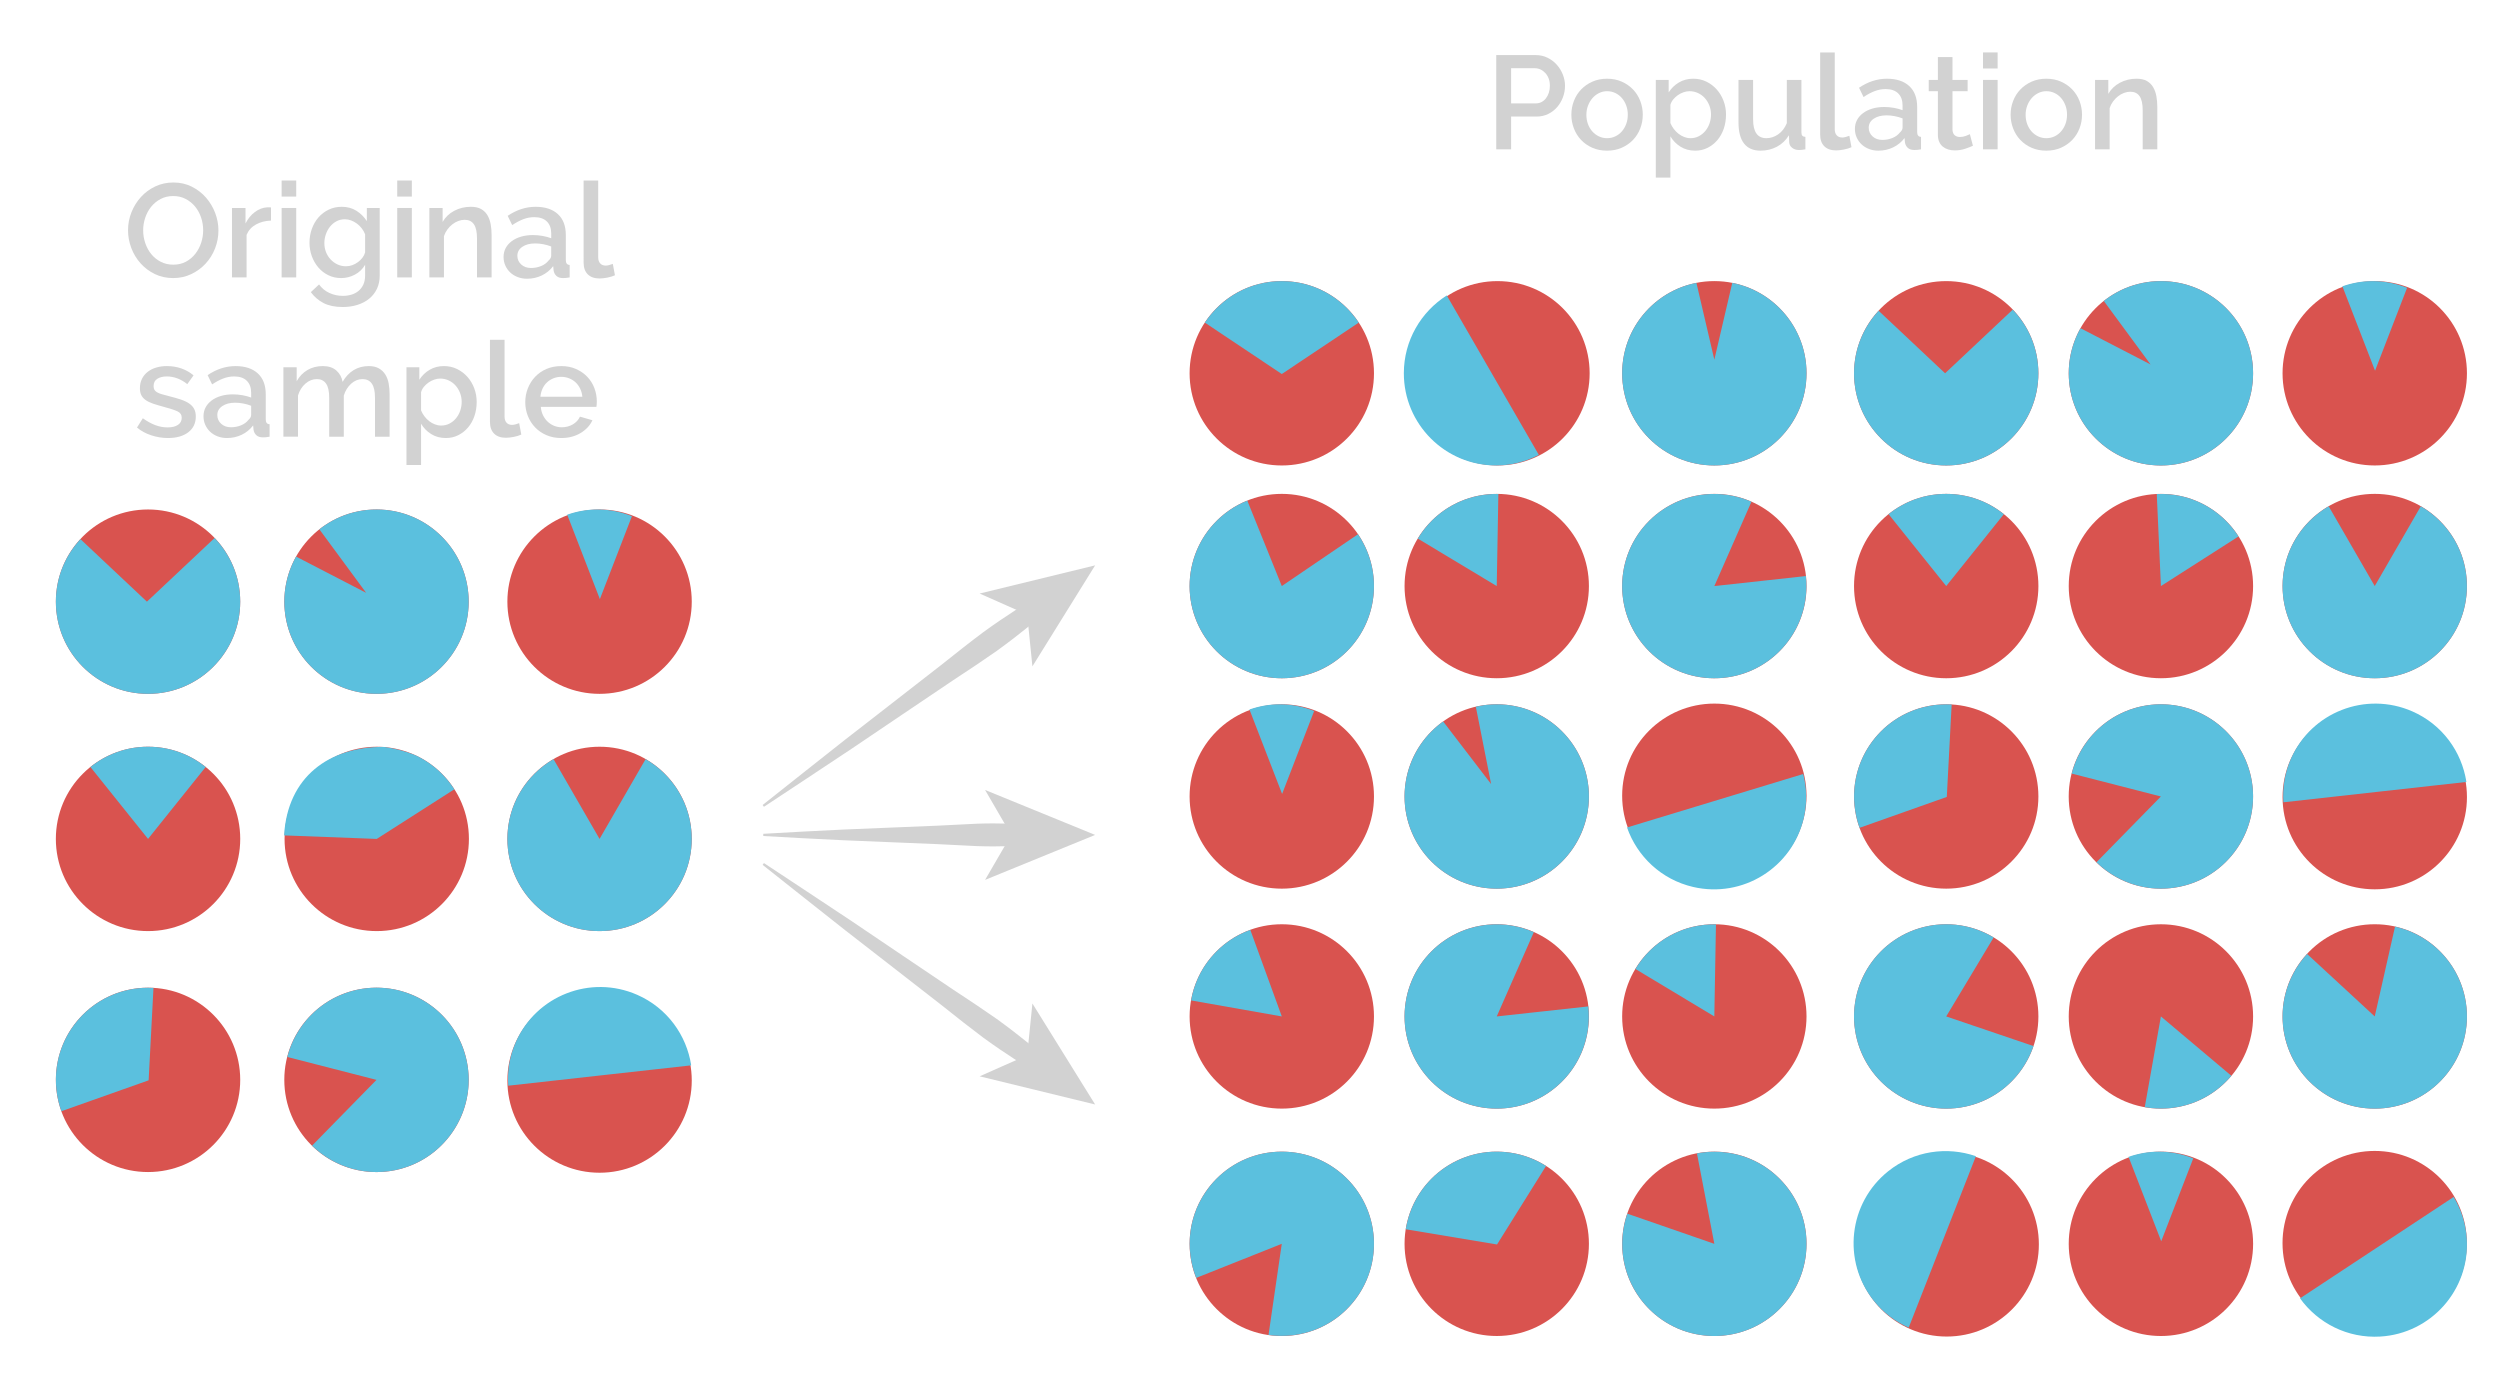 <?xml version="1.0" encoding="utf-8"?>
<!-- Generator: Adobe Illustrator 16.0.4, SVG Export Plug-In . SVG Version: 6.00 Build 0)  -->
<!DOCTYPE svg PUBLIC "-//W3C//DTD SVG 1.1//EN" "http://www.w3.org/Graphics/SVG/1.1/DTD/svg11.dtd">
<svg version="1.1" id="bootstrap" xmlns="http://www.w3.org/2000/svg" xmlns:xlink="http://www.w3.org/1999/xlink" x="0px" y="0px"
	 width="226px" height="125.5px" viewBox="0 0 226 125.5" enable-background="new 0 0 226 125.5" xml:space="preserve">
<circle fill="#D9534F" cx="34.057" cy="75.838" r="8.333"/>
<path fill="#5BC0DE" d="M37.894,68.44c-1.348-0.699-3.213-0.92-3.213-0.92c-4.924-0.018-8.689,2.689-9,8l8.376,0.318l6.911-4.418
	l0.105-0.067C40.312,70.159,39.241,69.14,37.894,68.44z"/>
<circle fill="#D9534F" cx="54.201" cy="75.837" r="8.333"/>
<path fill="#5BC0DE" d="M58.364,68.626l-0.062,0.107L54.2,75.837l-4.101-7.104l-0.062-0.107c-2.49,1.441-4.17,4.127-4.17,7.211
	c0,4.604,3.731,8.334,8.333,8.334c4.603,0,8.333-3.73,8.333-8.334C62.534,72.753,60.854,70.067,58.364,68.626z"/>
<circle fill="#D9534F" cx="154.976" cy="52.98" r="8.334"/>
<path fill="#5BC0DE" d="M163.253,52.074l-0.123,0.014l-8.154,0.893l3.304-7.508l0.05-0.113c-2.635-1.156-5.793-0.922-8.281,0.9
	c-3.711,2.723-4.514,7.938-1.793,11.648c2.721,3.712,7.936,4.515,11.648,1.793C162.39,57.877,163.564,54.935,163.253,52.074z"/>
<circle fill="#D9534F" cx="34.035" cy="97.621" r="8.334"/>
<path fill="#5BC0DE" d="M25.97,95.549l0.121,0.031l7.944,2.041l-5.74,5.859l-0.087,0.089c2.057,2.012,5.096,2.907,8.066,2.079
	c4.434-1.237,7.024-5.834,5.788-10.267c-1.236-4.433-5.833-7.024-10.266-5.787C28.825,90.424,26.689,92.764,25.97,95.549z"/>
<g>
	<circle fill="#D9534F" cx="13.383" cy="54.39" r="8.333"/>
	<path fill="#5BC0DE" d="M13.282,54.39l-6.01-5.653c-1.375,1.486-2.223,3.468-2.223,5.653c0,4.603,3.73,8.333,8.333,8.333
		s8.333-3.731,8.333-8.333c0-2.234-0.884-4.259-2.316-5.755L13.282,54.39z"/>
</g>
<circle fill="#D9534F" cx="154.976" cy="33.744" r="8.333"/>
<path fill="#5BC0DE" d="M156.596,25.572l-1.62,6.942l-1.62-6.942c-3.826,0.754-6.713,4.125-6.713,8.172
	c0,4.604,3.73,8.334,8.333,8.334s8.333-3.73,8.333-8.334C163.309,29.697,160.422,26.326,156.596,25.572z"/>
<circle fill="#D9534F" cx="135.305" cy="91.886" r="8.334"/>
<path fill="#5BC0DE" d="M143.582,90.979l-0.123,0.014l-8.154,0.893l3.304-7.508l0.05-0.113c-2.635-1.156-5.793-0.922-8.281,0.9
	c-3.711,2.723-4.514,7.938-1.793,11.648c2.721,3.712,7.936,4.515,11.648,1.793C142.719,96.783,143.893,93.841,143.582,90.979z"/>
<circle fill="#D9534F" cx="135.305" cy="72" r="8.334"/>
<path fill="#5BC0DE" d="M133.414,63.887l1.384,6.993l-4.336-5.658c-3.176,2.263-4.417,6.524-2.75,10.211
	c1.896,4.195,6.833,6.057,11.026,4.161s6.056-6.832,4.16-11.027C141.23,64.88,137.211,62.998,133.414,63.887z"/>
<g>
	<circle fill="#D9534F" cx="34.035" cy="54.39" r="8.333"/>
	<path fill="#5BC0DE" d="M28.872,47.851l4.228,5.741l-6.332-3.276c-1.911,3.399-1.222,7.784,1.856,10.412
		c3.5,2.989,8.76,2.574,11.749-0.925c2.989-3.5,2.574-8.76-0.926-11.749C36.369,45.424,31.931,45.431,28.872,47.851z"/>
</g>
<circle fill="#D9534F" cx="135.371" cy="33.745" r="8.333"/>
<path fill="#5BC0DE" d="M134.897,33.825l-4.109-7.116c-2.33,1.478-3.881,4.073-3.881,7.036c0,4.603,3.73,8.333,8.332,8.333
	c1.398,0,2.713-0.348,3.871-0.957L134.897,33.825z"/>
<circle fill="#D9534F" cx="54.201" cy="97.681" r="8.334"/>
<path fill="#5BC0DE" d="M54.318,97.215l8.166-0.908c-0.418-2.729-2.172-5.189-4.887-6.379c-4.216-1.847-9.13,0.074-10.977,4.289
	c-0.561,1.281-0.77,2.625-0.676,3.93L54.318,97.215z"/>
<circle fill="#D9534F" cx="115.874" cy="33.745" r="8.334"/>
<path fill="#5BC0DE" d="M108.917,29.164l6.957,4.648l6.957-4.648c-1.49-2.259-4.048-3.752-6.957-3.752
	S110.407,26.905,108.917,29.164z"/>
<circle fill="#D9534F" cx="13.383" cy="97.62" r="8.333"/>
<path fill="#5BC0DE" d="M5.549,100.454l7.887-2.793l0.439-8.356c-2.701-0.157-5.428,0.998-7.169,3.33
	C4.965,94.965,4.631,97.908,5.549,100.454z"/>
<g>
	<circle fill="#D9534F" cx="54.201" cy="54.39" r="8.334"/>
	<path fill="#5BC0DE" d="M54.011,46.057c-0.959,0-1.877,0.171-2.736,0.47l0.205,0.529l2.748,7.104l2.746-7.104l0.152-0.392
		C56.164,46.275,55.113,46.057,54.011,46.057z"/>
</g>
<circle fill="#D9534F" cx="115.874" cy="72.001" r="8.334"/>
<path fill="#5BC0DE" d="M115.685,63.668c-0.959,0-1.877,0.171-2.736,0.47l0.205,0.529l2.748,7.104l2.746-7.104l0.152-0.392
	C117.837,63.887,116.786,63.668,115.685,63.668z"/>
<circle fill="#D9534F" cx="115.874" cy="52.98" r="8.334"/>
<path fill="#5BC0DE" d="M122.762,48.295l-6.888,4.685l-3.118-7.724c-2.254,0.911-4.093,2.793-4.855,5.301
	c-1.338,4.404,1.147,9.059,5.551,10.396s9.059-1.147,10.396-5.551C124.609,52.895,124.129,50.307,122.762,48.295z"/>
<circle fill="#D9534F" cx="13.383" cy="75.837" r="8.334"/>
<path fill="#5BC0DE" d="M18.592,69.338c-1.426-1.145-3.236-1.834-5.209-1.834s-3.781,0.689-5.209,1.834l5.209,6.499L18.592,69.338z"
	/>
<circle fill="#D9534F" cx="214.677" cy="52.979" r="8.333"/>
<path fill="#5BC0DE" d="M218.84,45.769l-0.062,0.107l-4.102,7.104l-4.101-7.104l-0.062-0.107c-2.49,1.441-4.17,4.127-4.17,7.211
	c0,4.604,3.73,8.334,8.333,8.334s8.333-3.73,8.333-8.334C223.01,49.896,221.33,47.21,218.84,45.769z"/>
<circle fill="#D9534F" cx="195.345" cy="72.002" r="8.334"/>
<path fill="#5BC0DE" d="M187.281,69.93l0.12,0.031l7.944,2.041l-5.74,5.859l-0.086,0.089c2.057,2.012,5.096,2.907,8.065,2.079
	c4.434-1.237,7.024-5.834,5.788-10.267s-5.834-7.024-10.267-5.787C190.136,64.805,188,67.145,187.281,69.93z"/>
<circle fill="#D9534F" cx="175.938" cy="33.745" r="8.333"/>
<path fill="#5BC0DE" d="M175.836,33.745l-6.009-5.653c-1.375,1.486-2.223,3.468-2.223,5.653c0,4.603,3.73,8.333,8.333,8.333
	c4.602,0,8.332-3.731,8.332-8.333c0-2.234-0.883-4.259-2.316-5.755L175.836,33.745z"/>
<circle fill="#D9534F" cx="195.346" cy="33.745" r="8.334"/>
<path fill="#5BC0DE" d="M190.183,27.206l4.228,5.741l-6.332-3.276c-1.91,3.399-1.222,7.784,1.856,10.412
	c3.5,2.989,8.761,2.574,11.749-0.925c2.988-3.5,2.574-8.76-0.926-11.749C197.68,24.779,193.241,24.786,190.183,27.206z"/>
<circle fill="#D9534F" cx="214.678" cy="72.061" r="8.334"/>
<path fill="#5BC0DE" d="M214.795,71.595l8.166-0.908c-0.418-2.729-2.172-5.189-4.887-6.379c-4.217-1.847-9.131,0.074-10.978,4.289
	c-0.561,1.281-0.77,2.625-0.677,3.93L214.795,71.595z"/>
<circle fill="#D9534F" cx="175.938" cy="72.001" r="8.333"/>
<path fill="#5BC0DE" d="M168.104,74.835l7.887-2.793l0.439-8.356c-2.701-0.157-5.428,0.998-7.169,3.33
	C167.521,69.346,167.187,72.289,168.104,74.835z"/>
<circle fill="#D9534F" cx="154.976" cy="112.441" r="8.334"/>
<path fill="#5BC0DE" d="M153.404,104.266l0.023,0.122l1.549,8.054l-7.75-2.686l-0.117-0.04c-0.94,2.719-0.451,5.849,1.566,8.18
	c3.013,3.48,8.276,3.858,11.755,0.848c3.479-3.012,3.858-8.276,0.846-11.755C159.257,104.657,156.229,103.725,153.404,104.266z"/>
<circle fill="#D9534F" cx="175.979" cy="112.49" r="8.334"/>
<path fill="#5BC0DE" d="M175.622,112.17l2.999-7.65c-2.608-0.901-5.604-0.495-7.92,1.353c-3.599,2.872-4.188,8.115-1.318,11.713
	c0.873,1.093,1.964,1.903,3.162,2.429L175.622,112.17z"/>
<circle fill="#D9534F" cx="135.305" cy="112.441" r="8.333"/>
<path fill="#5BC0DE" d="M127.079,111.126l8.252,1.377l4.432-7.098c-2.287-1.446-5.232-1.756-7.885-0.559
	C129.227,106.042,127.509,108.455,127.079,111.126z"/>
<circle fill="#D9534F" cx="214.677" cy="33.744" r="8.334"/>
<path fill="#5BC0DE" d="M214.487,25.411c-0.959,0-1.877,0.171-2.736,0.47l0.205,0.529l2.748,7.104l2.746-7.104l0.152-0.392
	C216.64,25.63,215.589,25.411,214.487,25.411z"/>
<circle fill="#D9534F" cx="195.347" cy="112.441" r="8.334"/>
<path fill="#5BC0DE" d="M195.157,104.109c-0.959,0-1.877,0.171-2.736,0.47l0.205,0.529l2.748,7.103l2.746-7.103l0.152-0.392
	C197.31,104.328,196.259,104.109,195.157,104.109z"/>
<circle fill="#D9534F" cx="175.938" cy="52.98" r="8.334"/>
<path fill="#5BC0DE" d="M181.147,46.481c-1.426-1.145-3.236-1.834-5.209-1.834c-1.973,0-3.782,0.689-5.209,1.834l5.209,6.499
	L181.147,46.481z"/>
<circle fill="#D9534F" cx="195.347" cy="52.98" r="8.333"/>
<path fill="#5BC0DE" d="M199.184,45.583c-1.348-0.699-2.798-0.986-4.213-0.921l0.006,0.124l0.37,8.194l6.911-4.418l0.105-0.067
	C201.602,47.302,200.531,46.283,199.184,45.583z"/>
<circle fill="#D9534F" cx="115.873" cy="112.443" r="8.334"/>
<path fill="#5BC0DE" d="M108.138,115.522l0.115-0.046l7.62-3.035l-1.182,8.117l-0.017,0.123c2.847,0.412,5.83-0.656,7.741-3.076
	c2.852-3.613,2.234-8.854-1.377-11.704c-3.612-2.851-8.854-2.234-11.705,1.378C107.422,109.7,107.076,112.849,108.138,115.522z"/>
<circle fill="#D9534F" cx="115.874" cy="91.886" r="8.333"/>
<path fill="#5BC0DE" d="M109.491,86.528c-0.976,1.163-1.573,2.516-1.817,3.911l0.123,0.021l8.078,1.426l-2.805-7.708l-0.042-0.118
	C111.696,84.543,110.468,85.366,109.491,86.528z"/>
<circle fill="#D9534F" cx="135.305" cy="52.98" r="8.333"/>
<path fill="#5BC0DE" d="M131.269,45.69c-1.328,0.735-2.37,1.784-3.099,2.999l0.106,0.063l7.029,4.228l0.146-8.201l0.002-0.125
	C134.038,44.628,132.597,44.955,131.269,45.69z"/>
<circle fill="#D9534F" cx="214.676" cy="91.886" r="8.334"/>
<path fill="#5BC0DE" d="M216.51,83.764l-0.027,0.121l-1.807,8.001l-6.025-5.566l-0.091-0.083c-1.95,2.116-2.756,5.179-1.841,8.124
	c1.368,4.395,6.038,6.849,10.433,5.483s6.849-6.037,5.482-10.433C221.718,86.467,219.316,84.4,216.51,83.764z"/>
<circle fill="#D9534F" cx="175.938" cy="91.886" r="8.333"/>
<path fill="#5BC0DE" d="M183.826,94.564l-7.888-2.678l4.288-7.141c-2.084-1.25-4.694-1.585-7.155-0.684
	c-4.322,1.584-6.541,6.371-4.958,10.692c1.583,4.321,6.371,6.541,10.692,4.958C181.267,98.809,183.043,96.867,183.826,94.564z"/>
<circle fill="#D9534F" cx="195.347" cy="91.887" r="8.333"/>
<path fill="#5BC0DE" d="M198.181,99.723c1.428-0.517,2.622-1.388,3.533-2.472l-0.095-0.08l-6.273-5.284l-1.439,8.075l-0.021,0.123
	C195.278,100.333,196.754,100.239,198.181,99.723z"/>
<circle fill="#D9534F" cx="154.976" cy="71.938" r="8.333"/>
<path fill="#5BC0DE" d="M154.947,72.417l-7.863,2.387c0.91,2.604,3.085,4.704,5.972,5.376c4.482,1.044,8.963-1.742,10.007-6.224
	c0.317-1.362,0.277-2.721-0.053-3.987L154.947,72.417z"/>
<circle fill="#D9534F" cx="214.673" cy="112.377" r="8.333"/>
<path fill="#5BC0DE" d="M214.781,112.845l-6.858,4.526c1.613,2.238,4.297,3.631,7.255,3.454c4.595-0.274,8.096-4.221,7.821-8.814
	c-0.084-1.396-0.509-2.688-1.186-3.807L214.781,112.845z"/>
<circle fill="#D9534F" cx="154.976" cy="91.886" r="8.333"/>
<path fill="#5BC0DE" d="M150.939,84.596c-1.328,0.735-2.37,1.784-3.099,2.999l0.106,0.063l7.029,4.228l0.146-8.201l0.002-0.125
	C153.709,83.535,152.268,83.861,150.939,84.596z"/>
<g>
	<path fill="#D2D2D2" d="M15.654,25.138c-0.608,0-1.162-0.122-1.662-0.366c-0.5-0.244-0.93-0.568-1.29-0.972
		c-0.36-0.404-0.638-0.866-0.834-1.386c-0.196-0.52-0.294-1.052-0.294-1.596c0-0.568,0.104-1.112,0.312-1.632s0.494-0.98,0.858-1.38
		c0.364-0.4,0.796-0.718,1.296-0.954c0.5-0.236,1.045-0.354,1.638-0.354c0.608,0,1.162,0.126,1.662,0.378s0.928,0.582,1.284,0.99
		c0.355,0.408,0.632,0.87,0.828,1.386c0.196,0.516,0.294,1.042,0.294,1.578c0,0.568-0.102,1.112-0.306,1.632
		c-0.204,0.521-0.49,0.978-0.858,1.374c-0.368,0.396-0.802,0.712-1.302,0.948S16.238,25.138,15.654,25.138z M12.942,20.818
		c0,0.4,0.064,0.788,0.192,1.164c0.128,0.376,0.31,0.708,0.546,0.996s0.522,0.518,0.858,0.69c0.336,0.172,0.712,0.258,1.128,0.258
		c0.432,0,0.814-0.09,1.146-0.27c0.332-0.18,0.614-0.418,0.846-0.714c0.232-0.295,0.408-0.628,0.528-0.996
		c0.12-0.368,0.18-0.744,0.18-1.128c0-0.408-0.064-0.798-0.192-1.17c-0.128-0.372-0.31-0.7-0.546-0.984
		c-0.236-0.284-0.52-0.512-0.852-0.684c-0.332-0.172-0.702-0.258-1.11-0.258c-0.432,0-0.816,0.09-1.152,0.27
		s-0.62,0.414-0.852,0.702c-0.232,0.288-0.41,0.618-0.534,0.99S12.942,20.434,12.942,20.818z"/>
	<path fill="#D2D2D2" d="M24.498,19.941c-0.512,0.016-0.966,0.134-1.362,0.354c-0.396,0.22-0.678,0.534-0.846,0.942v3.84h-1.32
		v-6.276h1.224v1.404c0.216-0.432,0.498-0.778,0.846-1.038c0.348-0.26,0.722-0.402,1.122-0.426c0.08,0,0.146,0,0.198,0
		c0.052,0,0.098,0.004,0.138,0.012V19.941z"/>
	<path fill="#D2D2D2" d="M25.458,17.77v-1.452h1.32v1.452H25.458z M25.458,25.078v-6.276h1.32v6.276H25.458z"/>
	<path fill="#D2D2D2" d="M30.846,25.138c-0.424,0-0.812-0.086-1.164-0.258c-0.352-0.172-0.654-0.406-0.906-0.702
		s-0.448-0.636-0.588-1.02c-0.14-0.384-0.21-0.788-0.21-1.212c0-0.448,0.072-0.87,0.216-1.266s0.344-0.74,0.6-1.032
		c0.256-0.292,0.562-0.524,0.918-0.696s0.75-0.258,1.182-0.258c0.504,0,0.946,0.12,1.326,0.36c0.38,0.24,0.694,0.552,0.942,0.936
		v-1.188h1.164v6.096c0,0.456-0.084,0.86-0.252,1.212c-0.168,0.352-0.402,0.649-0.702,0.894c-0.3,0.244-0.654,0.43-1.062,0.558
		c-0.408,0.128-0.848,0.192-1.32,0.192c-0.696,0-1.274-0.118-1.734-0.354c-0.46-0.236-0.846-0.566-1.158-0.99l0.744-0.696
		c0.24,0.336,0.55,0.592,0.93,0.768c0.38,0.176,0.786,0.264,1.218,0.264c0.272,0,0.53-0.036,0.774-0.108
		c0.244-0.072,0.458-0.184,0.642-0.336c0.184-0.152,0.33-0.344,0.438-0.576s0.162-0.508,0.162-0.828v-0.96
		c-0.224,0.384-0.532,0.68-0.924,0.888C31.69,25.034,31.278,25.138,30.846,25.138z M31.278,24.07c0.2,0,0.392-0.034,0.576-0.102
		c0.184-0.068,0.354-0.16,0.51-0.276c0.156-0.116,0.29-0.248,0.402-0.396c0.112-0.148,0.192-0.306,0.24-0.474v-1.644
		c-0.08-0.2-0.184-0.382-0.312-0.546s-0.274-0.306-0.438-0.426s-0.338-0.214-0.522-0.282s-0.368-0.102-0.552-0.102
		c-0.288,0-0.546,0.062-0.774,0.186s-0.422,0.288-0.582,0.492s-0.284,0.434-0.372,0.69c-0.088,0.256-0.132,0.521-0.132,0.792
		c0,0.288,0.05,0.558,0.15,0.81s0.238,0.472,0.414,0.66s0.382,0.338,0.618,0.45C30.74,24.014,30.998,24.07,31.278,24.07z"/>
	<path fill="#D2D2D2" d="M35.91,17.77v-1.452h1.32v1.452H35.91z M35.91,25.078v-6.276h1.32v6.276H35.91z"/>
	<path fill="#D2D2D2" d="M44.441,25.078h-1.32v-3.516c0-0.592-0.094-1.022-0.282-1.29c-0.188-0.268-0.466-0.402-0.834-0.402
		c-0.192,0-0.384,0.036-0.576,0.108c-0.192,0.072-0.372,0.174-0.54,0.306s-0.318,0.288-0.45,0.468
		c-0.132,0.18-0.234,0.378-0.306,0.594v3.732h-1.32v-6.276h1.2v1.26c0.24-0.424,0.588-0.758,1.044-1.002
		c0.456-0.244,0.96-0.366,1.512-0.366c0.376,0,0.684,0.068,0.924,0.204c0.24,0.136,0.43,0.322,0.57,0.558
		c0.14,0.236,0.238,0.508,0.294,0.816c0.056,0.308,0.084,0.634,0.084,0.978V25.078z"/>
	<path fill="#D2D2D2" d="M47.646,25.198c-0.304,0-0.586-0.05-0.846-0.15c-0.26-0.1-0.484-0.238-0.672-0.414
		c-0.188-0.176-0.336-0.384-0.444-0.624c-0.108-0.24-0.162-0.5-0.162-0.78c0-0.296,0.064-0.564,0.192-0.804
		c0.128-0.24,0.31-0.448,0.546-0.624c0.236-0.176,0.516-0.312,0.84-0.408c0.324-0.096,0.682-0.144,1.074-0.144
		c0.296,0,0.588,0.026,0.876,0.078c0.288,0.052,0.548,0.122,0.78,0.21v-0.432c0-0.464-0.132-0.826-0.396-1.086
		c-0.264-0.26-0.644-0.39-1.14-0.39c-0.336,0-0.666,0.062-0.99,0.186c-0.324,0.125-0.658,0.302-1.002,0.534l-0.408-0.84
		c0.808-0.544,1.648-0.816,2.52-0.816c0.864,0,1.536,0.22,2.016,0.66s0.72,1.072,0.72,1.896v2.268c0,0.28,0.116,0.424,0.348,0.432
		v1.128c-0.128,0.024-0.238,0.04-0.33,0.048s-0.182,0.012-0.27,0.012c-0.256,0-0.454-0.064-0.594-0.192
		c-0.14-0.128-0.226-0.292-0.258-0.492l-0.036-0.396c-0.28,0.368-0.626,0.65-1.038,0.846C48.56,25.1,48.118,25.198,47.646,25.198z
		 M48.005,24.226c0.32,0,0.622-0.058,0.906-0.174c0.284-0.116,0.506-0.278,0.666-0.486c0.168-0.144,0.252-0.296,0.252-0.456v-0.828
		c-0.224-0.088-0.462-0.156-0.714-0.204s-0.498-0.072-0.738-0.072c-0.472,0-0.858,0.102-1.158,0.306
		c-0.3,0.204-0.45,0.474-0.45,0.81c0,0.312,0.116,0.574,0.348,0.786C47.35,24.12,47.646,24.226,48.005,24.226z"/>
	<path fill="#D2D2D2" d="M52.758,16.318h1.32v6.948c0,0.232,0.06,0.414,0.18,0.546c0.12,0.132,0.288,0.198,0.504,0.198
		c0.088,0,0.19-0.016,0.306-0.048c0.116-0.032,0.226-0.068,0.33-0.108l0.192,1.032c-0.192,0.088-0.42,0.158-0.684,0.21
		c-0.264,0.052-0.5,0.078-0.708,0.078c-0.456,0-0.81-0.124-1.062-0.372s-0.378-0.6-0.378-1.056V16.318z"/>
	<path fill="#D2D2D2" d="M15.18,39.598c-0.504,0-1.006-0.082-1.506-0.246s-0.93-0.398-1.29-0.702l0.528-0.84
		c0.376,0.272,0.748,0.478,1.116,0.618c0.368,0.14,0.744,0.21,1.128,0.21c0.392,0,0.702-0.076,0.93-0.228s0.342-0.368,0.342-0.648
		c0-0.264-0.128-0.456-0.384-0.576c-0.256-0.12-0.656-0.252-1.2-0.396c-0.392-0.104-0.728-0.204-1.008-0.3
		c-0.28-0.096-0.508-0.208-0.684-0.336c-0.176-0.127-0.304-0.276-0.384-0.444c-0.08-0.168-0.12-0.372-0.12-0.612
		c0-0.32,0.062-0.604,0.186-0.852s0.296-0.458,0.516-0.63c0.22-0.172,0.478-0.302,0.774-0.39c0.296-0.088,0.616-0.132,0.96-0.132
		c0.472,0,0.912,0.072,1.32,0.216c0.408,0.144,0.772,0.352,1.092,0.624l-0.564,0.792c-0.584-0.464-1.204-0.696-1.86-0.696
		c-0.336,0-0.618,0.07-0.846,0.21c-0.228,0.14-0.342,0.362-0.342,0.666c0,0.128,0.024,0.236,0.072,0.324
		c0.048,0.088,0.126,0.164,0.234,0.228s0.248,0.122,0.42,0.174c0.172,0.052,0.386,0.11,0.642,0.174
		c0.424,0.104,0.79,0.208,1.098,0.312c0.308,0.104,0.562,0.226,0.762,0.366c0.2,0.14,0.348,0.304,0.444,0.492
		c0.096,0.188,0.144,0.414,0.144,0.678c0,0.6-0.226,1.074-0.678,1.422C16.57,39.423,15.956,39.598,15.18,39.598z"/>
	<path fill="#D2D2D2" d="M20.52,39.598c-0.304,0-0.586-0.05-0.846-0.15c-0.26-0.1-0.484-0.238-0.672-0.414
		c-0.188-0.176-0.336-0.384-0.444-0.624c-0.108-0.24-0.162-0.5-0.162-0.78c0-0.296,0.064-0.564,0.192-0.804
		c0.128-0.24,0.31-0.448,0.546-0.624c0.236-0.176,0.516-0.312,0.84-0.408c0.324-0.096,0.682-0.144,1.074-0.144
		c0.296,0,0.588,0.026,0.876,0.078c0.288,0.052,0.548,0.122,0.78,0.21v-0.432c0-0.464-0.132-0.826-0.396-1.086
		c-0.264-0.26-0.644-0.39-1.14-0.39c-0.336,0-0.666,0.062-0.99,0.186c-0.324,0.125-0.658,0.302-1.002,0.534l-0.408-0.84
		c0.808-0.544,1.648-0.816,2.52-0.816c0.864,0,1.536,0.22,2.016,0.66s0.72,1.072,0.72,1.896v2.268c0,0.28,0.116,0.424,0.348,0.432
		v1.128c-0.128,0.024-0.238,0.04-0.33,0.048s-0.182,0.012-0.27,0.012c-0.256,0-0.454-0.064-0.594-0.192
		c-0.14-0.128-0.226-0.292-0.258-0.492l-0.036-0.396c-0.28,0.368-0.626,0.65-1.038,0.846C21.434,39.5,20.992,39.598,20.52,39.598z
		 M20.88,38.625c0.32,0,0.622-0.058,0.906-0.174c0.284-0.116,0.506-0.278,0.666-0.486c0.168-0.144,0.252-0.296,0.252-0.456v-0.828
		c-0.224-0.088-0.462-0.156-0.714-0.204s-0.498-0.072-0.738-0.072c-0.472,0-0.858,0.102-1.158,0.306
		c-0.3,0.204-0.45,0.474-0.45,0.81c0,0.312,0.116,0.574,0.348,0.786C20.224,38.52,20.52,38.625,20.88,38.625z"/>
	<path fill="#D2D2D2" d="M35.22,39.478H33.9v-3.516c0-0.584-0.096-1.012-0.288-1.284c-0.192-0.272-0.472-0.408-0.84-0.408
		c-0.376,0-0.718,0.138-1.026,0.414s-0.53,0.634-0.666,1.074v3.72h-1.32v-3.516c0-0.592-0.096-1.022-0.288-1.29
		c-0.192-0.268-0.468-0.402-0.828-0.402c-0.376,0-0.72,0.136-1.032,0.408s-0.536,0.628-0.672,1.068v3.732h-1.32v-6.276h1.2v1.26
		c0.248-0.44,0.574-0.778,0.978-1.014c0.404-0.236,0.866-0.354,1.386-0.354s0.93,0.136,1.23,0.408c0.3,0.272,0.486,0.612,0.558,1.02
		c0.264-0.464,0.596-0.818,0.996-1.062c0.4-0.244,0.856-0.366,1.368-0.366c0.368,0,0.674,0.07,0.918,0.21
		c0.244,0.14,0.438,0.326,0.582,0.558c0.144,0.232,0.244,0.502,0.3,0.81c0.056,0.308,0.084,0.634,0.084,0.978V39.478z"/>
	<path fill="#D2D2D2" d="M40.308,39.598c-0.504,0-0.948-0.12-1.332-0.36c-0.384-0.24-0.688-0.552-0.912-0.936v3.732h-1.32v-8.832
		h1.164v1.128c0.24-0.376,0.55-0.676,0.93-0.9c0.38-0.224,0.81-0.336,1.29-0.336c0.432,0,0.828,0.088,1.188,0.264
		c0.36,0.176,0.672,0.412,0.936,0.708c0.264,0.296,0.47,0.64,0.618,1.032s0.222,0.804,0.222,1.236c0,0.456-0.068,0.882-0.204,1.278
		c-0.136,0.396-0.328,0.74-0.576,1.032s-0.542,0.524-0.882,0.696C41.09,39.512,40.716,39.598,40.308,39.598z M39.876,38.47
		c0.28,0,0.534-0.06,0.762-0.18s0.424-0.28,0.588-0.48c0.164-0.2,0.29-0.428,0.378-0.684c0.088-0.256,0.132-0.52,0.132-0.792
		c0-0.288-0.05-0.56-0.15-0.816s-0.236-0.48-0.408-0.672c-0.172-0.192-0.378-0.344-0.618-0.456c-0.24-0.112-0.5-0.168-0.78-0.168
		c-0.168,0-0.344,0.032-0.528,0.096c-0.184,0.064-0.356,0.152-0.516,0.264c-0.16,0.112-0.3,0.242-0.42,0.39
		c-0.12,0.148-0.204,0.31-0.252,0.486v1.644c0.08,0.192,0.184,0.372,0.312,0.54s0.27,0.312,0.426,0.432
		c0.156,0.12,0.326,0.216,0.51,0.288C39.496,38.434,39.684,38.47,39.876,38.47z"/>
	<path fill="#D2D2D2" d="M44.292,30.718h1.32v6.948c0,0.232,0.06,0.414,0.18,0.546c0.12,0.132,0.288,0.198,0.504,0.198
		c0.088,0,0.19-0.016,0.306-0.048c0.116-0.032,0.226-0.068,0.33-0.108l0.192,1.032c-0.192,0.088-0.42,0.158-0.684,0.21
		c-0.264,0.052-0.5,0.078-0.708,0.078c-0.456,0-0.81-0.124-1.062-0.372s-0.378-0.6-0.378-1.056V30.718z"/>
	<path fill="#D2D2D2" d="M50.736,39.598c-0.488,0-0.932-0.086-1.332-0.258c-0.4-0.172-0.742-0.406-1.026-0.702
		c-0.284-0.296-0.504-0.64-0.66-1.032c-0.156-0.392-0.234-0.808-0.234-1.248s0.078-0.858,0.234-1.254
		c0.156-0.396,0.376-0.744,0.66-1.044c0.284-0.3,0.626-0.536,1.026-0.708c0.4-0.172,0.848-0.258,1.344-0.258
		c0.488,0,0.93,0.088,1.326,0.264c0.396,0.176,0.734,0.41,1.014,0.702c0.28,0.292,0.494,0.632,0.642,1.02s0.222,0.794,0.222,1.218
		c0,0.096-0.004,0.186-0.012,0.27s-0.016,0.154-0.024,0.21h-5.028c0.024,0.28,0.09,0.532,0.198,0.756
		c0.108,0.224,0.248,0.418,0.42,0.582c0.172,0.164,0.368,0.29,0.588,0.378c0.22,0.088,0.45,0.132,0.69,0.132
		c0.176,0,0.35-0.022,0.522-0.066c0.172-0.044,0.33-0.108,0.474-0.192s0.271-0.186,0.384-0.306c0.112-0.12,0.2-0.252,0.264-0.396
		l1.128,0.324c-0.216,0.472-0.574,0.858-1.074,1.158C51.982,39.448,51.4,39.598,50.736,39.598z M52.644,35.866
		c-0.024-0.264-0.09-0.508-0.198-0.732c-0.108-0.224-0.246-0.414-0.414-0.57c-0.168-0.156-0.364-0.278-0.588-0.366
		c-0.224-0.088-0.46-0.132-0.708-0.132c-0.249,0-0.482,0.044-0.702,0.132c-0.22,0.088-0.414,0.21-0.582,0.366
		c-0.168,0.156-0.304,0.346-0.408,0.57c-0.104,0.224-0.168,0.468-0.192,0.732H52.644z"/>
</g>
<g>
	<path fill="#D2D2D2" d="M135.261,13.5V4.98h3.576c0.384,0,0.738,0.08,1.062,0.24c0.324,0.16,0.602,0.37,0.834,0.63
		c0.232,0.26,0.414,0.556,0.546,0.888c0.132,0.332,0.198,0.67,0.198,1.014c0,0.36-0.062,0.706-0.186,1.038
		c-0.125,0.332-0.298,0.628-0.522,0.888c-0.224,0.26-0.494,0.468-0.81,0.624c-0.316,0.156-0.666,0.234-1.05,0.234h-2.304V13.5
		H135.261z M136.605,9.348h2.22c0.192,0,0.366-0.04,0.522-0.12c0.156-0.08,0.29-0.192,0.402-0.336
		c0.112-0.144,0.2-0.312,0.264-0.504c0.064-0.192,0.096-0.404,0.096-0.636c0-0.24-0.036-0.456-0.108-0.648
		c-0.072-0.192-0.172-0.358-0.3-0.498c-0.128-0.14-0.274-0.248-0.438-0.324c-0.164-0.076-0.334-0.114-0.51-0.114h-2.148V9.348z"/>
	<path fill="#D2D2D2" d="M145.28,13.62c-0.496,0-0.942-0.088-1.338-0.264s-0.734-0.412-1.014-0.708
		c-0.28-0.296-0.496-0.642-0.648-1.038s-0.228-0.81-0.228-1.242c0-0.432,0.076-0.846,0.228-1.242s0.37-0.742,0.654-1.038
		c0.284-0.296,0.624-0.532,1.02-0.708c0.396-0.176,0.838-0.264,1.326-0.264c0.488,0,0.93,0.088,1.326,0.264
		c0.396,0.176,0.736,0.412,1.02,0.708c0.284,0.296,0.502,0.642,0.654,1.038s0.228,0.81,0.228,1.242c0,0.432-0.076,0.846-0.228,1.242
		s-0.37,0.742-0.654,1.038c-0.284,0.296-0.624,0.532-1.02,0.708S145.769,13.62,145.28,13.62z M143.409,10.38
		c0,0.304,0.048,0.584,0.144,0.84c0.096,0.256,0.228,0.478,0.396,0.666c0.168,0.188,0.366,0.336,0.594,0.444
		s0.474,0.162,0.738,0.162c0.264,0,0.51-0.054,0.738-0.162s0.426-0.258,0.594-0.45s0.3-0.416,0.396-0.672
		c0.096-0.256,0.144-0.536,0.144-0.84c0-0.296-0.048-0.574-0.144-0.834c-0.096-0.26-0.228-0.486-0.396-0.678
		s-0.366-0.342-0.594-0.45c-0.228-0.108-0.474-0.162-0.738-0.162c-0.256,0-0.498,0.056-0.726,0.168
		c-0.228,0.112-0.426,0.264-0.594,0.456c-0.168,0.192-0.302,0.418-0.402,0.678C143.458,9.806,143.409,10.084,143.409,10.38z"/>
	<path fill="#D2D2D2" d="M153.248,13.62c-0.504,0-0.948-0.12-1.332-0.36c-0.384-0.24-0.688-0.552-0.912-0.936v3.732h-1.32V7.224
		h1.164v1.128c0.24-0.376,0.55-0.676,0.93-0.9c0.38-0.224,0.81-0.336,1.29-0.336c0.432,0,0.828,0.088,1.188,0.264
		c0.36,0.176,0.672,0.412,0.936,0.708c0.264,0.296,0.47,0.64,0.618,1.032s0.222,0.804,0.222,1.236c0,0.456-0.068,0.882-0.204,1.278
		c-0.136,0.396-0.328,0.74-0.576,1.032s-0.542,0.524-0.882,0.696C154.03,13.534,153.656,13.62,153.248,13.62z M152.816,12.492
		c0.28,0,0.534-0.06,0.762-0.18s0.424-0.28,0.588-0.48c0.164-0.2,0.29-0.428,0.378-0.684c0.088-0.256,0.132-0.52,0.132-0.792
		c0-0.288-0.05-0.56-0.15-0.816s-0.236-0.48-0.408-0.672c-0.172-0.192-0.378-0.344-0.618-0.456c-0.24-0.112-0.5-0.168-0.78-0.168
		c-0.168,0-0.344,0.032-0.528,0.096c-0.184,0.064-0.356,0.152-0.516,0.264c-0.16,0.112-0.3,0.242-0.42,0.39
		c-0.12,0.148-0.204,0.31-0.252,0.486v1.644c0.08,0.192,0.184,0.372,0.312,0.54s0.27,0.312,0.426,0.432
		c0.156,0.12,0.326,0.216,0.51,0.288C152.436,12.456,152.624,12.492,152.816,12.492z"/>
	<path fill="#D2D2D2" d="M159.152,13.62c-0.656,0-1.152-0.214-1.488-0.642c-0.336-0.428-0.504-1.066-0.504-1.914v-3.84h1.32V10.8
		c0,1.128,0.4,1.692,1.2,1.692c0.376,0,0.732-0.116,1.068-0.348s0.596-0.568,0.78-1.008V7.224h1.32v4.716
		c0,0.152,0.026,0.26,0.078,0.324c0.052,0.064,0.146,0.1,0.282,0.108V13.5c-0.136,0.024-0.248,0.04-0.336,0.048
		s-0.172,0.012-0.252,0.012c-0.24,0-0.444-0.066-0.612-0.198c-0.168-0.132-0.256-0.302-0.264-0.51l-0.024-0.624
		c-0.28,0.456-0.644,0.802-1.092,1.038C160.18,13.502,159.688,13.62,159.152,13.62z"/>
	<path fill="#D2D2D2" d="M164.541,4.74h1.32v6.948c0,0.232,0.06,0.414,0.18,0.546c0.12,0.132,0.288,0.198,0.504,0.198
		c0.088,0,0.19-0.016,0.306-0.048c0.116-0.032,0.226-0.068,0.33-0.108l0.192,1.032c-0.192,0.088-0.42,0.158-0.684,0.21
		c-0.264,0.052-0.5,0.078-0.708,0.078c-0.456,0-0.81-0.124-1.062-0.372s-0.378-0.6-0.378-1.056V4.74z"/>
	<path fill="#D2D2D2" d="M169.808,13.62c-0.304,0-0.586-0.05-0.846-0.15c-0.26-0.1-0.484-0.238-0.672-0.414
		c-0.188-0.176-0.336-0.384-0.444-0.624c-0.108-0.24-0.162-0.5-0.162-0.78c0-0.296,0.064-0.564,0.192-0.804
		c0.128-0.24,0.31-0.448,0.546-0.624c0.236-0.176,0.516-0.312,0.84-0.408c0.324-0.096,0.682-0.144,1.074-0.144
		c0.296,0,0.588,0.026,0.876,0.078c0.288,0.052,0.548,0.122,0.78,0.21V9.528c0-0.464-0.132-0.826-0.396-1.086
		c-0.264-0.26-0.644-0.39-1.14-0.39c-0.336,0-0.666,0.062-0.99,0.186c-0.324,0.125-0.658,0.302-1.002,0.534l-0.408-0.84
		c0.808-0.544,1.648-0.816,2.52-0.816c0.864,0,1.536,0.22,2.016,0.66s0.72,1.072,0.72,1.896v2.268c0,0.28,0.116,0.424,0.348,0.432
		V13.5c-0.128,0.024-0.238,0.04-0.33,0.048s-0.182,0.012-0.27,0.012c-0.256,0-0.454-0.064-0.594-0.192
		c-0.14-0.128-0.226-0.292-0.258-0.492l-0.036-0.396c-0.28,0.368-0.626,0.65-1.038,0.846C170.722,13.522,170.28,13.62,169.808,13.62
		z M170.168,12.648c0.32,0,0.622-0.058,0.906-0.174c0.284-0.116,0.506-0.278,0.666-0.486c0.168-0.144,0.252-0.296,0.252-0.456
		v-0.828c-0.224-0.088-0.462-0.156-0.714-0.204s-0.498-0.072-0.738-0.072c-0.472,0-0.858,0.102-1.158,0.306
		c-0.3,0.204-0.45,0.474-0.45,0.81c0,0.312,0.116,0.574,0.348,0.786C169.512,12.542,169.808,12.648,170.168,12.648z"/>
	<path fill="#D2D2D2" d="M178.353,13.176c-0.168,0.08-0.4,0.17-0.696,0.27c-0.296,0.1-0.612,0.15-0.948,0.15
		c-0.208,0-0.404-0.028-0.588-0.084c-0.184-0.056-0.346-0.14-0.486-0.252c-0.14-0.112-0.25-0.258-0.33-0.438
		c-0.08-0.18-0.12-0.397-0.12-0.654V8.244h-0.828v-1.02h0.828V5.16h1.32v2.064h1.368v1.02h-1.368v3.504
		c0.016,0.224,0.086,0.386,0.21,0.486c0.124,0.1,0.278,0.15,0.462,0.15s0.36-0.032,0.528-0.096c0.168-0.064,0.292-0.116,0.372-0.156
		L178.353,13.176z"/>
	<path fill="#D2D2D2" d="M179.264,6.192V4.74h1.32v1.452H179.264z M179.264,13.5V7.224h1.32V13.5H179.264z"/>
	<path fill="#D2D2D2" d="M184.988,13.62c-0.496,0-0.942-0.088-1.338-0.264c-0.396-0.176-0.734-0.412-1.015-0.708
		c-0.28-0.296-0.496-0.642-0.648-1.038s-0.228-0.81-0.228-1.242c0-0.432,0.076-0.846,0.228-1.242s0.37-0.742,0.654-1.038
		c0.284-0.296,0.624-0.532,1.02-0.708c0.396-0.176,0.838-0.264,1.326-0.264s0.93,0.088,1.326,0.264
		c0.396,0.176,0.735,0.412,1.02,0.708c0.283,0.296,0.502,0.642,0.654,1.038c0.151,0.396,0.228,0.81,0.228,1.242
		c0,0.432-0.076,0.846-0.228,1.242c-0.152,0.396-0.371,0.742-0.654,1.038c-0.284,0.296-0.624,0.532-1.02,0.708
		C185.918,13.532,185.477,13.62,184.988,13.62z M183.116,10.38c0,0.304,0.048,0.584,0.144,0.84c0.096,0.256,0.229,0.478,0.396,0.666
		s0.365,0.336,0.594,0.444s0.475,0.162,0.738,0.162s0.51-0.054,0.738-0.162c0.228-0.108,0.426-0.258,0.594-0.45
		s0.3-0.416,0.396-0.672c0.097-0.256,0.144-0.536,0.144-0.84c0-0.296-0.047-0.574-0.144-0.834c-0.096-0.26-0.228-0.486-0.396-0.678
		s-0.366-0.342-0.594-0.45c-0.229-0.108-0.475-0.162-0.738-0.162c-0.256,0-0.498,0.056-0.727,0.168
		c-0.228,0.112-0.426,0.264-0.594,0.456c-0.168,0.192-0.303,0.418-0.402,0.678C183.166,9.806,183.116,10.084,183.116,10.38z"/>
	<path fill="#D2D2D2" d="M195.02,13.5H193.7V9.984c0-0.592-0.095-1.022-0.282-1.29c-0.188-0.268-0.466-0.402-0.834-0.402
		c-0.191,0-0.384,0.036-0.576,0.108c-0.191,0.072-0.371,0.174-0.539,0.306s-0.318,0.288-0.451,0.468
		c-0.131,0.18-0.233,0.378-0.306,0.594V13.5h-1.319V7.224h1.199v1.26c0.24-0.424,0.588-0.758,1.045-1.002
		c0.455-0.244,0.959-0.366,1.512-0.366c0.375,0,0.684,0.068,0.924,0.204c0.24,0.136,0.43,0.322,0.57,0.558
		c0.139,0.236,0.237,0.508,0.293,0.816c0.057,0.308,0.084,0.634,0.084,0.978V13.5z"/>
</g>
<g>
	<g>
		<path fill="#D2D2D2" d="M68.941,72.771c0,0,1.47-1.166,3.675-2.914c2.198-1.759,5.152-4.071,8.123-6.361
			c1.48-1.152,2.96-2.304,4.348-3.383c1.375-1.097,2.664-2.114,3.791-2.955c1.136-0.828,2.112-1.478,2.802-1.923
			c0.688-0.448,1.081-0.704,1.081-0.704l1.045,1.442c0,0-0.365,0.294-1.005,0.809c-0.638,0.517-1.56,1.241-2.7,2.064
			c-1.15,0.809-2.517,1.717-3.987,2.683c-1.458,0.982-3.014,2.031-4.569,3.079c-3.1,2.111-6.217,4.199-8.572,5.74
			c-2.348,1.552-3.913,2.586-3.913,2.586L68.941,72.771z"/>
		<g>
			<polygon fill="#D2D2D2" points="99,51.108 93.33,60.238 92.856,55.561 88.559,53.656 			"/>
		</g>
	</g>
</g>
<g>
	<g>
		<path fill="#D2D2D2" d="M69.059,78.021c0,0,1.565,1.035,3.913,2.586c2.355,1.541,5.472,3.628,8.572,5.74
			c1.555,1.048,3.111,2.096,4.569,3.079c1.47,0.966,2.837,1.874,3.987,2.683c1.141,0.823,2.062,1.547,2.7,2.064
			c0.64,0.515,1.005,0.809,1.005,0.809l-1.045,1.442c0,0-0.393-0.256-1.081-0.704c-0.69-0.445-1.666-1.096-2.802-1.923
			c-1.126-0.841-2.415-1.858-3.791-2.955c-1.388-1.08-2.868-2.231-4.348-3.383c-2.971-2.29-5.925-4.602-8.123-6.361
			c-2.205-1.748-3.675-2.914-3.675-2.914L69.059,78.021z"/>
		<g>
			<polygon fill="#D2D2D2" points="99,99.846 88.559,97.299 92.856,95.393 93.33,90.716 			"/>
		</g>
	</g>
</g>
<g>
	<g>
		<path fill="#D2D2D2" d="M69,75.376c0,0,1.434-0.08,3.584-0.2c2.15-0.118,5.018-0.255,7.885-0.359
			c1.434-0.059,2.867-0.118,4.211-0.173c1.344-0.067,2.599-0.129,3.674-0.183c2.151-0.074,3.584,0.041,3.584,0.041v1.947
			c0,0-1.434,0.115-3.584,0.041c-1.075-0.054-2.33-0.116-3.674-0.183c-1.344-0.055-2.778-0.114-4.211-0.173
			c-2.867-0.104-5.735-0.241-7.885-0.359c-2.151-0.12-3.584-0.2-3.584-0.2V75.376z"/>
		<g>
			<polygon fill="#D2D2D2" points="99,75.477 89.051,79.542 91.412,75.477 89.051,71.412 			"/>
		</g>
	</g>
</g>
<g>
</g>
<g>
</g>
<g>
</g>
<g>
</g>
<g>
</g>
<g>
</g>
<g>
</g>
</svg>
